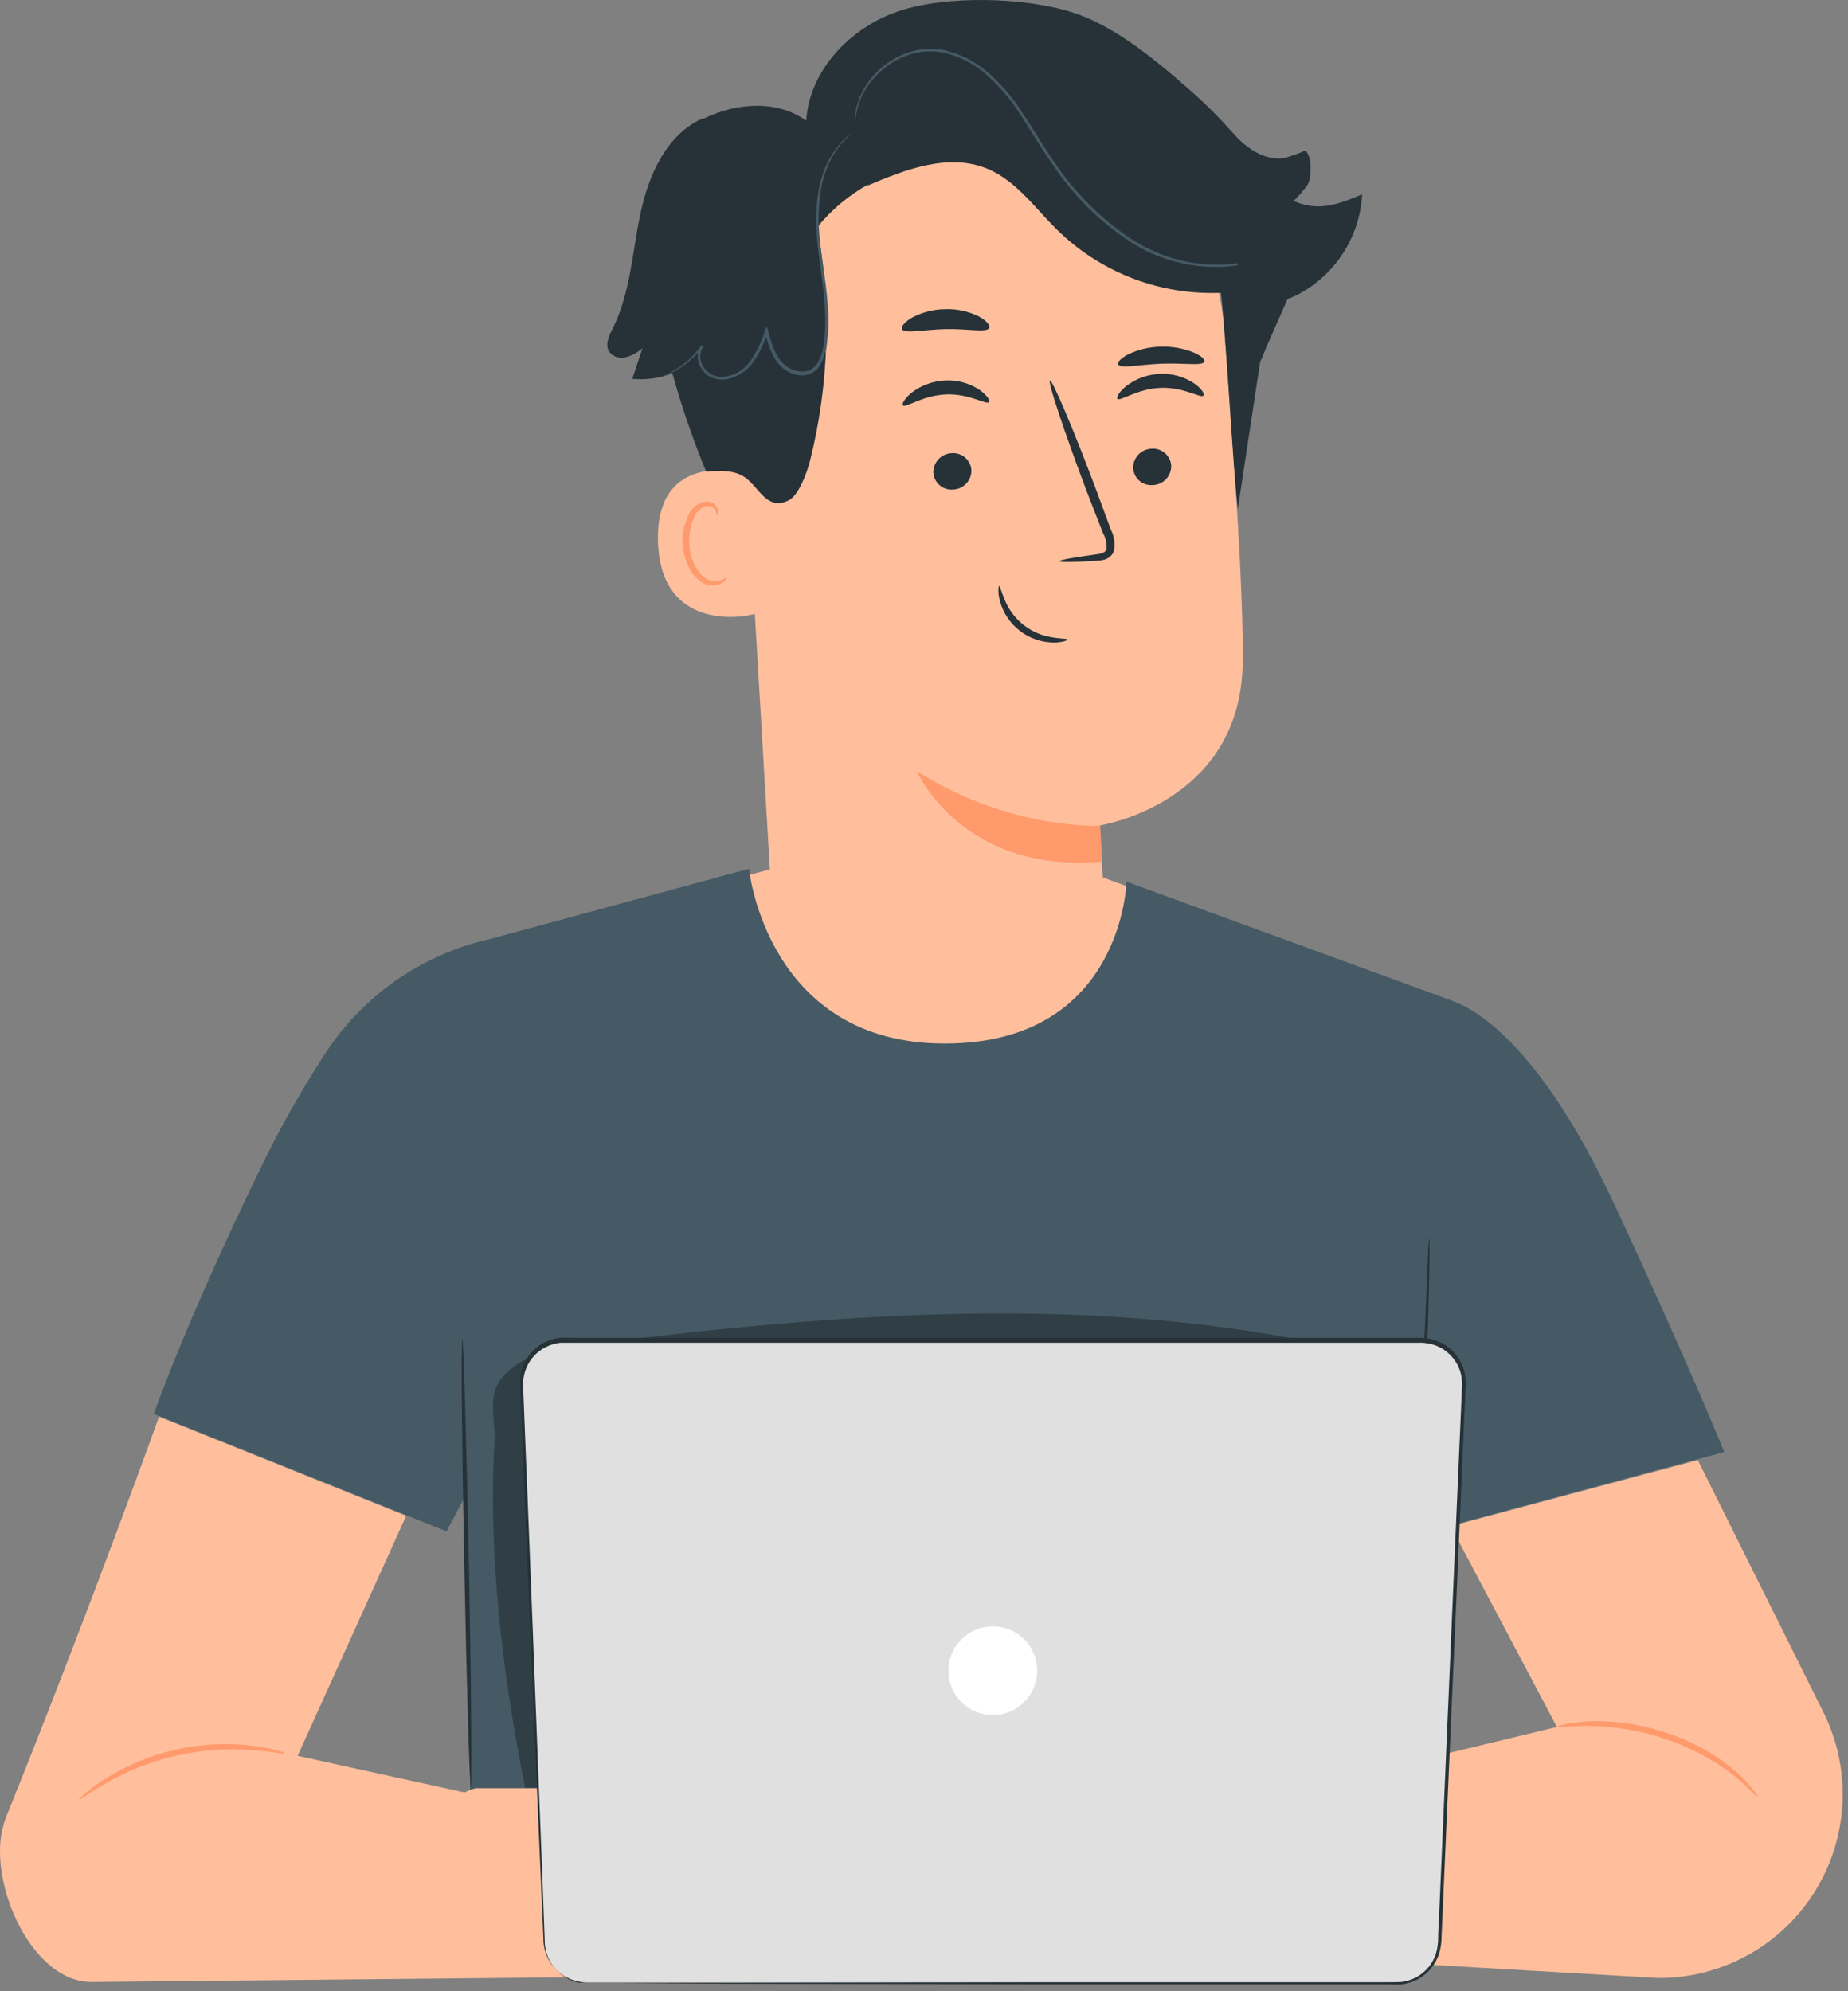 <svg width="194" height="209" viewBox="0 0 194 209" fill="none" xmlns="http://www.w3.org/2000/svg">
<rect x="0" y="0" width="194" height="209" fill="#808080" stroke="none"/>
<path d="M77.731 38.835L81.176 97.281C81.769 107.217 84.67 121.694 100.339 120.019C113.823 117.559 116.504 104.426 115.946 95.151C115.677 90.755 115.463 87.083 115.463 86.635C115.463 86.635 130.264 84.347 130.457 69.56C130.554 62.408 129.554 47.676 128.493 34.35C127.936 27.451 124.804 21.015 119.719 16.319C114.635 11.624 107.969 9.013 101.048 9.006H99.622C84.263 9.916 76.422 23.476 77.731 38.835Z" fill="#FFBF9D"/>
<path d="M115.497 86.662C115.497 86.662 106.174 87.2 96.252 80.95C96.252 80.95 100.938 91.754 115.697 90.438L115.497 86.662Z" fill="#FF9A6C"/>
<path d="M103.826 42.212C103.557 42.529 101.759 41.288 99.292 41.399C96.825 41.509 95.075 42.852 94.793 42.549C94.655 42.418 94.923 41.86 95.681 41.233C96.711 40.432 97.967 39.977 99.271 39.931C100.559 39.874 101.831 40.236 102.896 40.965C103.661 41.529 103.964 42.067 103.826 42.212Z" fill="#263238"/>
<path d="M101.977 49.371C101.983 49.892 101.784 50.395 101.423 50.771C101.062 51.147 100.569 51.367 100.048 51.383C99.793 51.406 99.536 51.377 99.293 51.297C99.049 51.219 98.825 51.091 98.632 50.923C98.439 50.755 98.281 50.55 98.17 50.32C98.058 50.09 97.993 49.84 97.981 49.585C97.977 49.064 98.175 48.563 98.534 48.186C98.892 47.81 99.383 47.587 99.903 47.566C100.159 47.544 100.416 47.574 100.66 47.654C100.903 47.733 101.129 47.861 101.322 48.029C101.515 48.198 101.673 48.403 101.786 48.634C101.898 48.864 101.963 49.115 101.977 49.371Z" fill="#263238"/>
<path d="M111.238 58.9C111.238 58.77 112.616 58.528 114.932 58.211C115.51 58.149 116.062 58.032 116.158 57.639C116.209 57.039 116.075 56.438 115.772 55.917L114.056 51.5C111.679 45.202 109.964 40.027 110.218 39.938C110.473 39.848 112.603 44.864 114.98 51.162C115.552 52.713 116.103 54.194 116.62 55.607C116.986 56.308 117.091 57.116 116.916 57.888C116.833 58.092 116.704 58.275 116.539 58.422C116.374 58.568 116.178 58.676 115.965 58.735C115.643 58.819 115.312 58.865 114.98 58.873C112.665 59.017 111.238 59.031 111.238 58.9Z" fill="#263238"/>
<path d="M103.858 34.411C103.61 34.956 101.639 34.487 99.276 34.542C96.912 34.598 94.942 35.066 94.687 34.542C94.57 34.288 94.955 33.791 95.768 33.323C96.846 32.755 98.044 32.455 99.262 32.448C100.474 32.412 101.676 32.675 102.762 33.213C103.582 33.667 103.968 34.157 103.858 34.411Z" fill="#263238"/>
<path d="M126.432 37.974C126.205 38.436 124.248 38.077 121.912 38.174C119.576 38.27 117.667 38.711 117.392 38.264C117.268 38.05 117.619 37.623 118.404 37.209C119.466 36.693 120.628 36.413 121.808 36.389C123 36.341 124.188 36.545 125.295 36.989C126.129 37.347 126.528 37.754 126.432 37.974Z" fill="#263238"/>
<path d="M78.922 49.784C78.674 49.681 68.765 46.773 69.076 56.882C69.386 66.99 79.48 64.592 79.487 64.303C79.494 64.013 78.922 49.784 78.922 49.784Z" fill="#FFBF9D"/>
<path d="M76.284 60.568C76.235 60.568 76.111 60.699 75.815 60.844C75.402 61.037 74.93 61.061 74.499 60.913C73.417 60.554 72.432 58.887 72.363 57.061C72.31 56.195 72.451 55.329 72.776 54.525C72.862 54.209 73.024 53.918 73.247 53.678C73.471 53.438 73.749 53.256 74.058 53.147C74.258 53.088 74.473 53.101 74.665 53.182C74.857 53.264 75.015 53.41 75.112 53.595C75.257 53.877 75.202 54.077 75.257 54.098C75.312 54.119 75.463 53.919 75.374 53.505C75.308 53.257 75.16 53.038 74.954 52.885C74.814 52.784 74.655 52.712 74.487 52.673C74.319 52.634 74.145 52.629 73.975 52.658C73.562 52.752 73.18 52.95 72.866 53.235C72.552 53.52 72.317 53.882 72.184 54.284C71.779 55.171 71.599 56.143 71.66 57.116C71.784 59.183 72.886 61.03 74.361 61.409C74.636 61.477 74.922 61.483 75.2 61.427C75.478 61.371 75.74 61.254 75.966 61.085C76.27 60.816 76.318 60.589 76.284 60.568Z" fill="#FF9A6C"/>
<path d="M64.342 34.432C66.188 30.725 66.374 26.446 67.236 22.395C68.097 18.343 69.992 14.078 73.802 12.41L73.892 12.445C77.282 10.784 81.589 10.453 84.634 12.672C84.965 7.38 89.258 2.901 94.281 1.192C99.304 -0.516 107.566 -0.31 112.61 1.31C116.51 2.564 120.403 5.444 125.192 9.702C127.214 11.501 129.085 13.462 130.787 15.566L136.223 28.982L132.93 36.451C132.737 36.961 132.537 37.464 132.289 37.974L129.946 53.402C129.429 49.267 128.692 34.859 128.175 30.732C125.057 30.864 121.945 30.365 119.025 29.264C116.105 28.162 113.438 26.482 111.183 24.324C108.744 21.981 106.739 18.97 103.604 17.695C99.573 16.041 95.025 17.785 91.022 19.507L91.18 19.335C89.109 20.483 87.278 22.018 85.785 23.855C87.296 31.968 87.044 40.31 85.048 48.317C84.745 49.523 83.869 52.017 82.753 52.541C80.548 53.581 79.776 51.321 78.323 50.191C77.254 49.364 75.759 49.357 74.133 49.502C72.744 46.136 71.559 42.689 70.585 39.18C69.246 39.7 67.804 39.9 66.374 39.766L67.449 36.554C66.939 36.991 66.343 37.315 65.699 37.505C65.375 37.595 65.032 37.583 64.715 37.471C64.398 37.358 64.124 37.152 63.928 36.878C63.501 36.134 63.956 35.204 64.342 34.432Z" fill="#263238"/>
<path d="M89.382 14.03C88.882 14.474 88.421 14.961 88.004 15.483C86.942 16.971 86.284 18.709 86.095 20.527C85.937 21.775 85.902 23.035 85.992 24.29C86.081 25.668 86.295 27.087 86.508 28.61C86.759 30.207 86.913 31.818 86.97 33.433C86.981 34.29 86.93 35.147 86.818 35.996C86.754 36.904 86.457 37.779 85.957 38.539C85.722 38.844 85.412 39.082 85.056 39.231C84.701 39.38 84.314 39.433 83.931 39.387C83.2 39.305 82.516 38.983 81.988 38.47C80.962 37.43 80.61 36.045 80.307 34.832H80.617C80.252 35.973 79.723 37.055 79.046 38.043C78.388 38.964 77.401 39.596 76.29 39.807C75.773 39.895 75.241 39.84 74.753 39.648C74.297 39.455 73.912 39.126 73.651 38.705C73.399 38.326 73.258 37.884 73.244 37.43C73.231 37.004 73.368 36.587 73.63 36.251L73.795 36.376C72.793 37.721 71.445 38.771 69.895 39.414C69.784 39.461 69.669 39.498 69.551 39.524C69.649 39.456 69.756 39.401 69.868 39.359C70.081 39.256 70.398 39.097 70.791 38.863C71.916 38.19 72.893 37.297 73.664 36.238L73.83 36.369C73.611 36.695 73.499 37.081 73.51 37.474C73.521 37.867 73.655 38.246 73.892 38.56C74.131 38.93 74.477 39.218 74.884 39.387C75.323 39.556 75.799 39.602 76.262 39.517C77.294 39.305 78.206 38.706 78.812 37.843C79.462 36.874 79.968 35.816 80.314 34.701L80.493 34.219L80.631 34.722C80.955 35.934 81.32 37.264 82.236 38.167C82.707 38.626 83.319 38.915 83.973 38.987C84.295 39.033 84.624 38.993 84.926 38.873C85.228 38.752 85.493 38.553 85.695 38.298C86.156 37.585 86.428 36.767 86.488 35.921C86.6 35.087 86.65 34.247 86.639 33.406C86.591 31.806 86.444 30.212 86.198 28.631C85.998 27.108 85.792 25.661 85.709 24.29C85.631 23.015 85.682 21.736 85.861 20.472C86.082 18.621 86.796 16.862 87.928 15.38C88.334 14.852 88.826 14.396 89.382 14.03Z" fill="#455A64"/>
<path d="M135.899 25.061C135.866 25.099 135.829 25.133 135.789 25.164L135.438 25.461C135.252 25.624 135.053 25.774 134.845 25.909C134.57 26.103 134.282 26.281 133.984 26.439C132.081 27.476 129.949 28.021 127.782 28.024C124.553 28.046 121.387 27.132 118.666 25.392C115.377 23.226 112.563 20.413 110.398 17.123C109.199 15.421 108.2 13.678 107.118 12.038C106.122 10.461 104.906 9.034 103.507 7.8C102.245 6.687 100.724 5.907 99.083 5.533C98.342 5.385 97.582 5.353 96.83 5.437C96.138 5.527 95.462 5.71 94.818 5.981C92.848 6.818 91.264 8.365 90.381 10.315C90.091 11.042 89.89 11.801 89.781 12.575C89.781 12.575 89.781 12.527 89.781 12.424C89.781 12.32 89.781 12.148 89.781 11.969C89.858 11.386 90.006 10.814 90.222 10.267C90.581 9.406 91.082 8.612 91.704 7.917C92.531 6.99 93.549 6.252 94.687 5.754C95.348 5.471 96.043 5.276 96.754 5.175C97.532 5.076 98.321 5.104 99.09 5.258C100.784 5.629 102.358 6.42 103.666 7.559C105.093 8.805 106.332 10.251 107.345 11.852C108.441 13.478 109.447 15.242 110.632 16.923C112.779 20.179 115.564 22.966 118.818 25.116C121.486 26.846 124.596 27.771 127.776 27.783C129.914 27.798 132.025 27.297 133.929 26.322C134.608 25.938 135.266 25.517 135.899 25.061Z" fill="#455A64"/>
<path d="M126.342 41.523C126.073 41.84 124.274 40.599 121.808 40.71C119.341 40.82 117.591 42.163 117.308 41.86C117.17 41.729 117.439 41.171 118.197 40.544C119.227 39.743 120.483 39.288 121.787 39.242C123.075 39.185 124.347 39.548 125.411 40.276C126.197 40.834 126.479 41.378 126.342 41.523Z" fill="#263238"/>
<path d="M122.952 48.903C122.957 49.424 122.758 49.926 122.398 50.302C122.037 50.678 121.543 50.898 121.022 50.914C120.767 50.937 120.511 50.908 120.267 50.829C120.024 50.75 119.799 50.623 119.606 50.455C119.413 50.287 119.256 50.082 119.144 49.852C119.032 49.622 118.968 49.371 118.955 49.116C118.951 48.596 119.149 48.094 119.508 47.718C119.867 47.341 120.358 47.119 120.878 47.097C121.133 47.075 121.39 47.105 121.634 47.185C121.878 47.265 122.103 47.393 122.297 47.561C122.49 47.729 122.648 47.935 122.76 48.165C122.873 48.396 122.938 48.646 122.952 48.903Z" fill="#263238"/>
<path d="M129.424 13.96C130.802 15.538 132.793 16.93 134.84 16.586C135.577 16.384 136.298 16.126 136.996 15.814C137.741 16.207 137.72 18.687 137.265 19.397C136.83 20.001 136.344 20.566 135.811 21.085C138.312 22.243 140.476 21.471 142.998 20.396C142.876 22.61 142.176 24.753 140.967 26.612C139.758 28.47 138.082 29.979 136.108 30.987C134.84 31.607 133.282 32 132.049 31.304C130.967 30.691 130.464 29.423 130.078 28.244C128.657 23.895 127.78 19.387 127.467 14.822L129.424 13.96Z" fill="#263238"/>
<path d="M123.352 94.89L114.877 91.761L82.464 90.803L74.939 92.85L75.925 111.179L92.938 122.031L109.433 121.701L119.81 112.247L122.112 102.883L123.352 94.89Z" fill="#FFBF9D"/>
<path d="M27.174 122.975C29.179 118.794 31.446 114.744 33.961 110.848C37.931 104.608 44.208 100.191 51.422 98.562L78.626 91.189C78.626 91.189 80.472 109.532 99.173 109.532C117.874 109.532 118.26 92.54 118.26 92.54L152.506 105.06C153.588 105.48 160.885 108.009 169.381 126.221C177.47 143.564 181.005 152.405 181.005 152.405L148.702 161.087L146.559 190.93L147.248 207.584L48.838 207.363L49.389 188.325L48.941 156.849L46.874 160.728L16.156 148.408C16.156 148.408 19.236 139.375 27.174 122.975Z" fill="#455A64"/>
<path d="M48.536 140.594C48.391 140.594 48.481 151.144 48.736 164.146C48.991 177.148 49.308 187.684 49.425 187.684C49.542 187.684 49.48 177.142 49.225 164.132C48.97 151.123 48.646 140.594 48.536 140.594Z" fill="#263238"/>
<g opacity="0.3">
<path d="M144.373 143.667C142.843 141.986 140.466 141.428 138.241 140.973C112.918 135.771 86.81 137.969 61.156 141.18C57.973 141.573 54.459 142.248 52.536 144.818C51.158 146.672 52.04 149.139 51.909 151.454C51.22 163.34 52.791 176.005 55.141 187.684L142.526 186.306C145.517 177.252 146.247 161.893 146.289 151.454C146.302 148.698 146.213 145.686 144.373 143.667Z" fill="black"/>
</g>
<path d="M150.061 129.948C150.077 130.097 150.077 130.248 150.061 130.396V131.678C150.061 132.787 150.026 134.393 149.978 136.384C149.882 140.36 149.668 145.852 149.337 151.909C149.007 157.965 148.607 163.45 148.29 167.412C148.125 169.362 147.987 170.947 147.89 172.105C147.835 172.628 147.787 173.049 147.759 173.379C147.753 173.529 147.727 173.677 147.684 173.82C147.665 173.672 147.665 173.521 147.684 173.372C147.684 173.042 147.718 172.621 147.739 172.098C147.815 170.94 147.911 169.342 148.028 167.398C148.269 163.381 148.6 157.924 148.958 151.888C149.317 145.852 149.544 140.346 149.716 136.377C149.799 134.427 149.868 132.829 149.916 131.671C149.916 131.147 149.964 130.727 149.985 130.389C149.994 130.24 150.02 130.092 150.061 129.948Z" fill="#263238"/>
<path d="M178.235 153.252L191.416 179.719C192.891 182.676 193.581 185.962 193.421 189.262C193.181 194.215 191.042 198.885 187.45 202.303C183.857 205.721 179.087 207.624 174.128 207.618L136.313 205.427L134.666 188.201L163.441 181.262L152.292 160.191L178.235 153.252Z" fill="#FFBF9D"/>
<path d="M163.461 181.235C163.461 181.352 164.771 181.138 166.851 181.152C169.567 181.192 172.259 181.657 174.831 182.53C177.405 183.386 179.818 184.667 181.969 186.32C183.609 187.615 184.381 188.676 184.471 188.6C184.56 188.525 184.34 188.297 183.995 187.808C183.48 187.14 182.9 186.524 182.266 185.968C180.143 184.159 177.688 182.78 175.037 181.91C172.405 181 169.628 180.58 166.845 180.67C166.007 180.703 165.173 180.8 164.35 180.959C163.765 181.104 163.448 181.193 163.461 181.235Z" fill="#FF9A6C"/>
<path d="M16.694 148.698C16.694 148.698 9.59 168.549 0.674 190.64C0.495 191.087 0.352 191.548 0.246 192.018C-1.132 197.985 3.45 208.032 9.562 208.032L60.766 207.529V190.771L31.247 184.294L42.637 159.102L16.694 148.698Z" fill="#FFBF9D"/>
<path d="M8.287 188.883C8.356 188.966 9.362 188.194 11.147 187.147C15.815 184.477 21.18 183.277 26.54 183.701C28.608 183.853 29.841 184.142 29.869 184.032C29.896 183.922 29.579 183.88 29.014 183.715C28.218 183.498 27.408 183.339 26.589 183.24C21.107 182.563 15.562 183.818 10.906 186.788C10.209 187.23 9.546 187.723 8.921 188.263C8.48 188.614 8.26 188.849 8.287 188.883Z" fill="#FF9A6C"/>
<path d="M142.085 187.167H134.664C134.664 187.167 117.955 181.138 114.523 181.71C111.43 182.234 100.102 189.758 97.883 191.247C97.634 191.412 97.445 191.654 97.345 191.936C97.13 192.528 97.153 193.182 97.41 193.758C97.668 194.334 98.138 194.787 98.724 195.023L98.958 195.119L98.861 195.457C98.72 195.902 98.662 196.369 98.689 196.835C98.719 197.179 98.858 197.505 99.085 197.765C99.313 198.026 99.617 198.207 99.954 198.284C100.291 198.361 100.644 198.328 100.961 198.192C101.279 198.055 101.545 197.821 101.721 197.524L101.294 198.282C101.12 198.593 101.039 198.946 101.059 199.302L101.101 199.991C101.119 200.364 101.251 200.723 101.479 201.02C101.707 201.317 102.019 201.537 102.375 201.651C102.714 201.763 103.078 201.774 103.422 201.684C103.767 201.593 104.078 201.405 104.319 201.141C105.759 199.563 108.859 196.394 110.961 196.049C113.247 195.775 115.55 195.659 117.852 195.705C118.318 195.706 118.774 195.849 119.158 196.113C119.543 196.377 119.839 196.751 120.008 197.186C118.761 197.276 110.079 201.803 107.006 203.422C106.531 203.66 106.121 204.01 105.811 204.44C105.5 204.871 105.298 205.37 105.221 205.896C105.111 206.854 105.593 207.867 107.495 207.419C111.581 206.468 118.926 203.091 118.926 203.091C118.926 203.091 122.709 202.01 125.169 203.739C128.615 206.178 130.199 207.067 133.162 206.082C134.966 205.485 136.696 204.683 138.316 203.691L144.153 203.112C144.153 203.112 149.637 189.283 142.085 187.167Z" fill="#FFBF9D"/>
<path d="M120.03 189.992C120.03 190.055 118.845 189.682 116.888 189.558C114.344 189.388 111.795 189.821 109.449 190.822C107.103 191.823 105.027 193.364 103.39 195.319C102.129 196.814 101.591 197.917 101.529 197.882C101.629 197.614 101.753 197.355 101.901 197.11C102.287 196.43 102.727 195.783 103.217 195.174C104.84 193.146 106.939 191.55 109.328 190.531C111.717 189.511 114.322 189.099 116.909 189.331C117.685 189.399 118.455 189.531 119.21 189.724C119.493 189.781 119.768 189.871 120.03 189.992Z" fill="#FFBF9D"/>
<path d="M118.26 185.934C117.198 185.613 116.102 185.421 114.994 185.362C112.316 185.358 109.69 186.105 107.415 187.519C105.156 188.967 103.099 190.707 101.296 192.694L99.594 194.451C99.402 194.683 99.188 194.895 98.953 195.085C99.117 194.839 99.301 194.609 99.504 194.396C99.876 193.955 100.414 193.314 101.11 192.542C102.885 190.489 104.948 188.704 107.236 187.243C109.561 185.795 112.262 185.064 115.001 185.142C115.825 185.182 116.641 185.33 117.427 185.583C117.64 185.652 117.849 185.732 118.054 185.824C118.128 185.848 118.198 185.886 118.26 185.934Z" fill="#FFBF9D"/>
<path d="M49.913 187.691H57.313C57.313 187.691 74.029 181.655 77.475 182.234C80.569 182.75 91.89 190.275 94.108 191.763C94.355 191.931 94.543 192.172 94.646 192.452C94.863 193.045 94.841 193.699 94.583 194.275C94.326 194.852 93.854 195.305 93.268 195.539L93.034 195.636L93.137 195.973C93.272 196.42 93.33 196.886 93.309 197.351C93.281 197.698 93.143 198.026 92.915 198.289C92.687 198.551 92.382 198.734 92.043 198.811C91.704 198.888 91.349 198.855 91.03 198.716C90.712 198.578 90.445 198.341 90.27 198.041L90.698 198.798C90.869 199.108 90.953 199.458 90.939 199.811L90.897 200.5C90.877 200.875 90.744 201.235 90.515 201.533C90.286 201.83 89.973 202.052 89.616 202.168C89.277 202.28 88.914 202.291 88.569 202.2C88.224 202.11 87.913 201.922 87.673 201.658C86.24 200.08 83.132 196.91 81.037 196.566C78.763 196.286 76.472 196.171 74.181 196.221C73.714 196.222 73.258 196.364 72.873 196.628C72.489 196.893 72.192 197.267 72.024 197.703C73.272 197.792 81.947 202.32 85.02 203.939C85.495 204.176 85.906 204.525 86.216 204.956C86.527 205.387 86.729 205.887 86.805 206.412C86.922 207.37 86.432 208.376 84.531 207.935C80.451 206.984 73.106 203.608 73.106 203.608C73.106 203.608 69.316 202.526 66.863 204.256C63.418 206.688 61.833 207.584 58.864 206.599C57.062 206.001 55.335 205.198 53.716 204.208L47.873 203.622C47.873 203.622 42.374 189.806 49.913 187.691Z" fill="#FFBF9D"/>
<path d="M71.963 190.516C73 190.316 74.046 190.168 75.098 190.075C77.644 189.907 80.194 190.342 82.54 191.344C84.887 192.346 86.964 193.887 88.603 195.843C89.864 197.338 90.402 198.44 90.457 198.406C90.362 198.136 90.237 197.877 90.085 197.634C89.702 196.954 89.264 196.306 88.776 195.698C87.153 193.669 85.054 192.074 82.665 191.054C80.276 190.035 77.671 189.623 75.084 189.855C74.305 189.92 73.533 190.051 72.776 190.247C72.496 190.305 72.223 190.396 71.963 190.516Z" fill="#FFBF9D"/>
<path d="M73.754 186.458C74.815 186.132 75.912 185.94 77.02 185.886C79.699 185.876 82.326 186.621 84.6 188.036C86.861 189.486 88.921 191.228 90.726 193.217L92.4 195.002C92.596 195.23 92.811 195.442 93.041 195.636C92.882 195.39 92.699 195.159 92.497 194.947C92.124 194.499 91.58 193.865 90.884 193.093C89.112 191.04 87.051 189.255 84.765 187.794C82.439 186.343 79.734 185.612 76.993 185.693C76.169 185.734 75.353 185.882 74.567 186.134C74.356 186.203 74.149 186.283 73.947 186.375C73.816 186.409 73.748 186.444 73.754 186.458Z" fill="#FFBF9D"/>
<path d="M61.627 208.073H146.615C147.777 208.074 148.895 207.626 149.735 206.822C150.575 206.018 151.071 204.921 151.121 203.76L153.671 145.273C153.698 144.665 153.601 144.058 153.387 143.489C153.174 142.919 152.846 142.399 152.426 141.959C152.006 141.519 151.5 141.169 150.941 140.93C150.382 140.691 149.78 140.567 149.171 140.567H59.264C58.656 140.567 58.055 140.69 57.496 140.929C56.938 141.167 56.433 141.516 56.012 141.954C55.591 142.392 55.263 142.911 55.048 143.478C54.832 144.046 54.733 144.652 54.758 145.259L57.142 203.746C57.188 204.906 57.68 206.004 58.516 206.81C59.351 207.616 60.466 208.069 61.627 208.073Z" fill="#E0E0E0"/>
<path d="M61.626 208.073H61.42C61.212 208.07 61.005 208.052 60.799 208.018C59.993 207.873 59.241 207.514 58.622 206.978C58.12 206.538 57.72 205.995 57.447 205.386C57.175 204.777 57.038 204.117 57.044 203.45C56.975 201.888 56.897 200.094 56.81 198.068C56.458 189.965 55.962 178.251 55.342 163.781L54.887 152.418C54.805 150.439 54.722 148.424 54.639 146.375C54.639 145.852 54.577 145.356 54.598 144.811C54.629 144.271 54.753 143.739 54.963 143.24C55.398 142.223 56.179 141.393 57.168 140.898C57.664 140.647 58.201 140.486 58.753 140.422C59.318 140.374 59.842 140.422 60.393 140.422H84.365H146.69H148.757C149.472 140.389 150.186 140.499 150.858 140.746C151.528 141.005 152.13 141.413 152.619 141.939C153.107 142.466 153.469 143.097 153.677 143.785C153.863 144.457 153.921 145.158 153.849 145.852L153.759 147.885C153.697 149.263 153.642 150.592 153.58 151.936C153.346 157.32 153.116 162.616 152.891 167.826C152.436 178.237 151.995 188.29 151.568 197.861C151.52 199.053 151.465 200.245 151.417 201.424L151.334 203.188C151.341 203.791 151.262 204.392 151.1 204.972C150.747 206.147 149.948 207.137 148.874 207.729C148.35 208.018 147.774 208.203 147.179 208.273C146.579 208.335 146.021 208.273 145.449 208.273H132.247H108.551L74.229 208.211L64.899 208.17H62.474C61.923 208.17 61.647 208.17 61.647 208.17H62.474H64.899L74.229 208.128L108.551 208.066H132.247H145.449C146.014 208.066 146.6 208.066 147.138 208.032C147.683 207.962 148.211 207.791 148.695 207.529C149.687 206.987 150.428 206.08 150.762 205C150.911 204.45 150.983 203.882 150.976 203.312C150.976 202.726 151.031 202.14 151.051 201.548C151.106 200.363 151.155 199.177 151.21 197.979C151.623 188.408 152.057 178.361 152.505 167.943C152.735 162.734 152.965 157.437 153.194 152.053C153.249 150.707 153.309 149.359 153.373 148.009L153.456 145.941C153.532 145.285 153.481 144.621 153.305 143.984C153.112 143.361 152.78 142.789 152.335 142.312C151.89 141.835 151.343 141.464 150.734 141.228C150.109 140.999 149.443 140.901 148.777 140.939H146.71H84.386H60.407C59.869 140.939 59.311 140.939 58.808 140.939C58.295 140.996 57.796 141.143 57.334 141.373C56.406 141.825 55.673 142.595 55.266 143.543C55.07 144.005 54.954 144.497 54.922 144.997C54.922 145.493 54.922 146.024 54.956 146.534C55.039 148.587 55.119 150.602 55.197 152.577C55.356 156.525 55.508 160.322 55.652 163.939C56.21 178.409 56.665 190.123 56.982 198.233C57.058 200.259 57.12 202.058 57.182 203.615C57.173 204.264 57.303 204.907 57.564 205.501C57.824 206.095 58.208 206.627 58.691 207.06C59.292 207.599 60.028 207.965 60.82 208.121C61.364 208.08 61.626 208.052 61.626 208.073Z" fill="#263238"/>
<path d="M99.566 175.35C99.565 176.272 99.837 177.173 100.348 177.94C100.859 178.707 101.586 179.305 102.437 179.658C103.288 180.012 104.225 180.105 105.129 179.926C106.033 179.747 106.864 179.304 107.516 178.653C108.168 178.002 108.612 177.172 108.792 176.268C108.973 175.364 108.881 174.428 108.528 173.576C108.176 172.724 107.579 171.997 106.813 171.484C106.047 170.972 105.146 170.699 104.224 170.699C102.99 170.699 101.806 171.189 100.933 172.061C100.06 172.933 99.568 174.116 99.566 175.35Z" fill="white"/>
<path d="M112.079 67.121C112.079 67.204 111.542 67.445 110.563 67.438C109.28 67.415 108.039 66.975 107.029 66.185C106.018 65.394 105.292 64.296 104.961 63.056C104.72 62.112 104.817 61.512 104.899 61.505C104.982 61.498 105.099 62.07 105.444 62.883C105.863 63.957 106.563 64.898 107.471 65.607C108.379 66.316 109.462 66.768 110.605 66.914C111.487 67.066 112.066 67.011 112.079 67.121Z" fill="#263238"/>
</svg>
